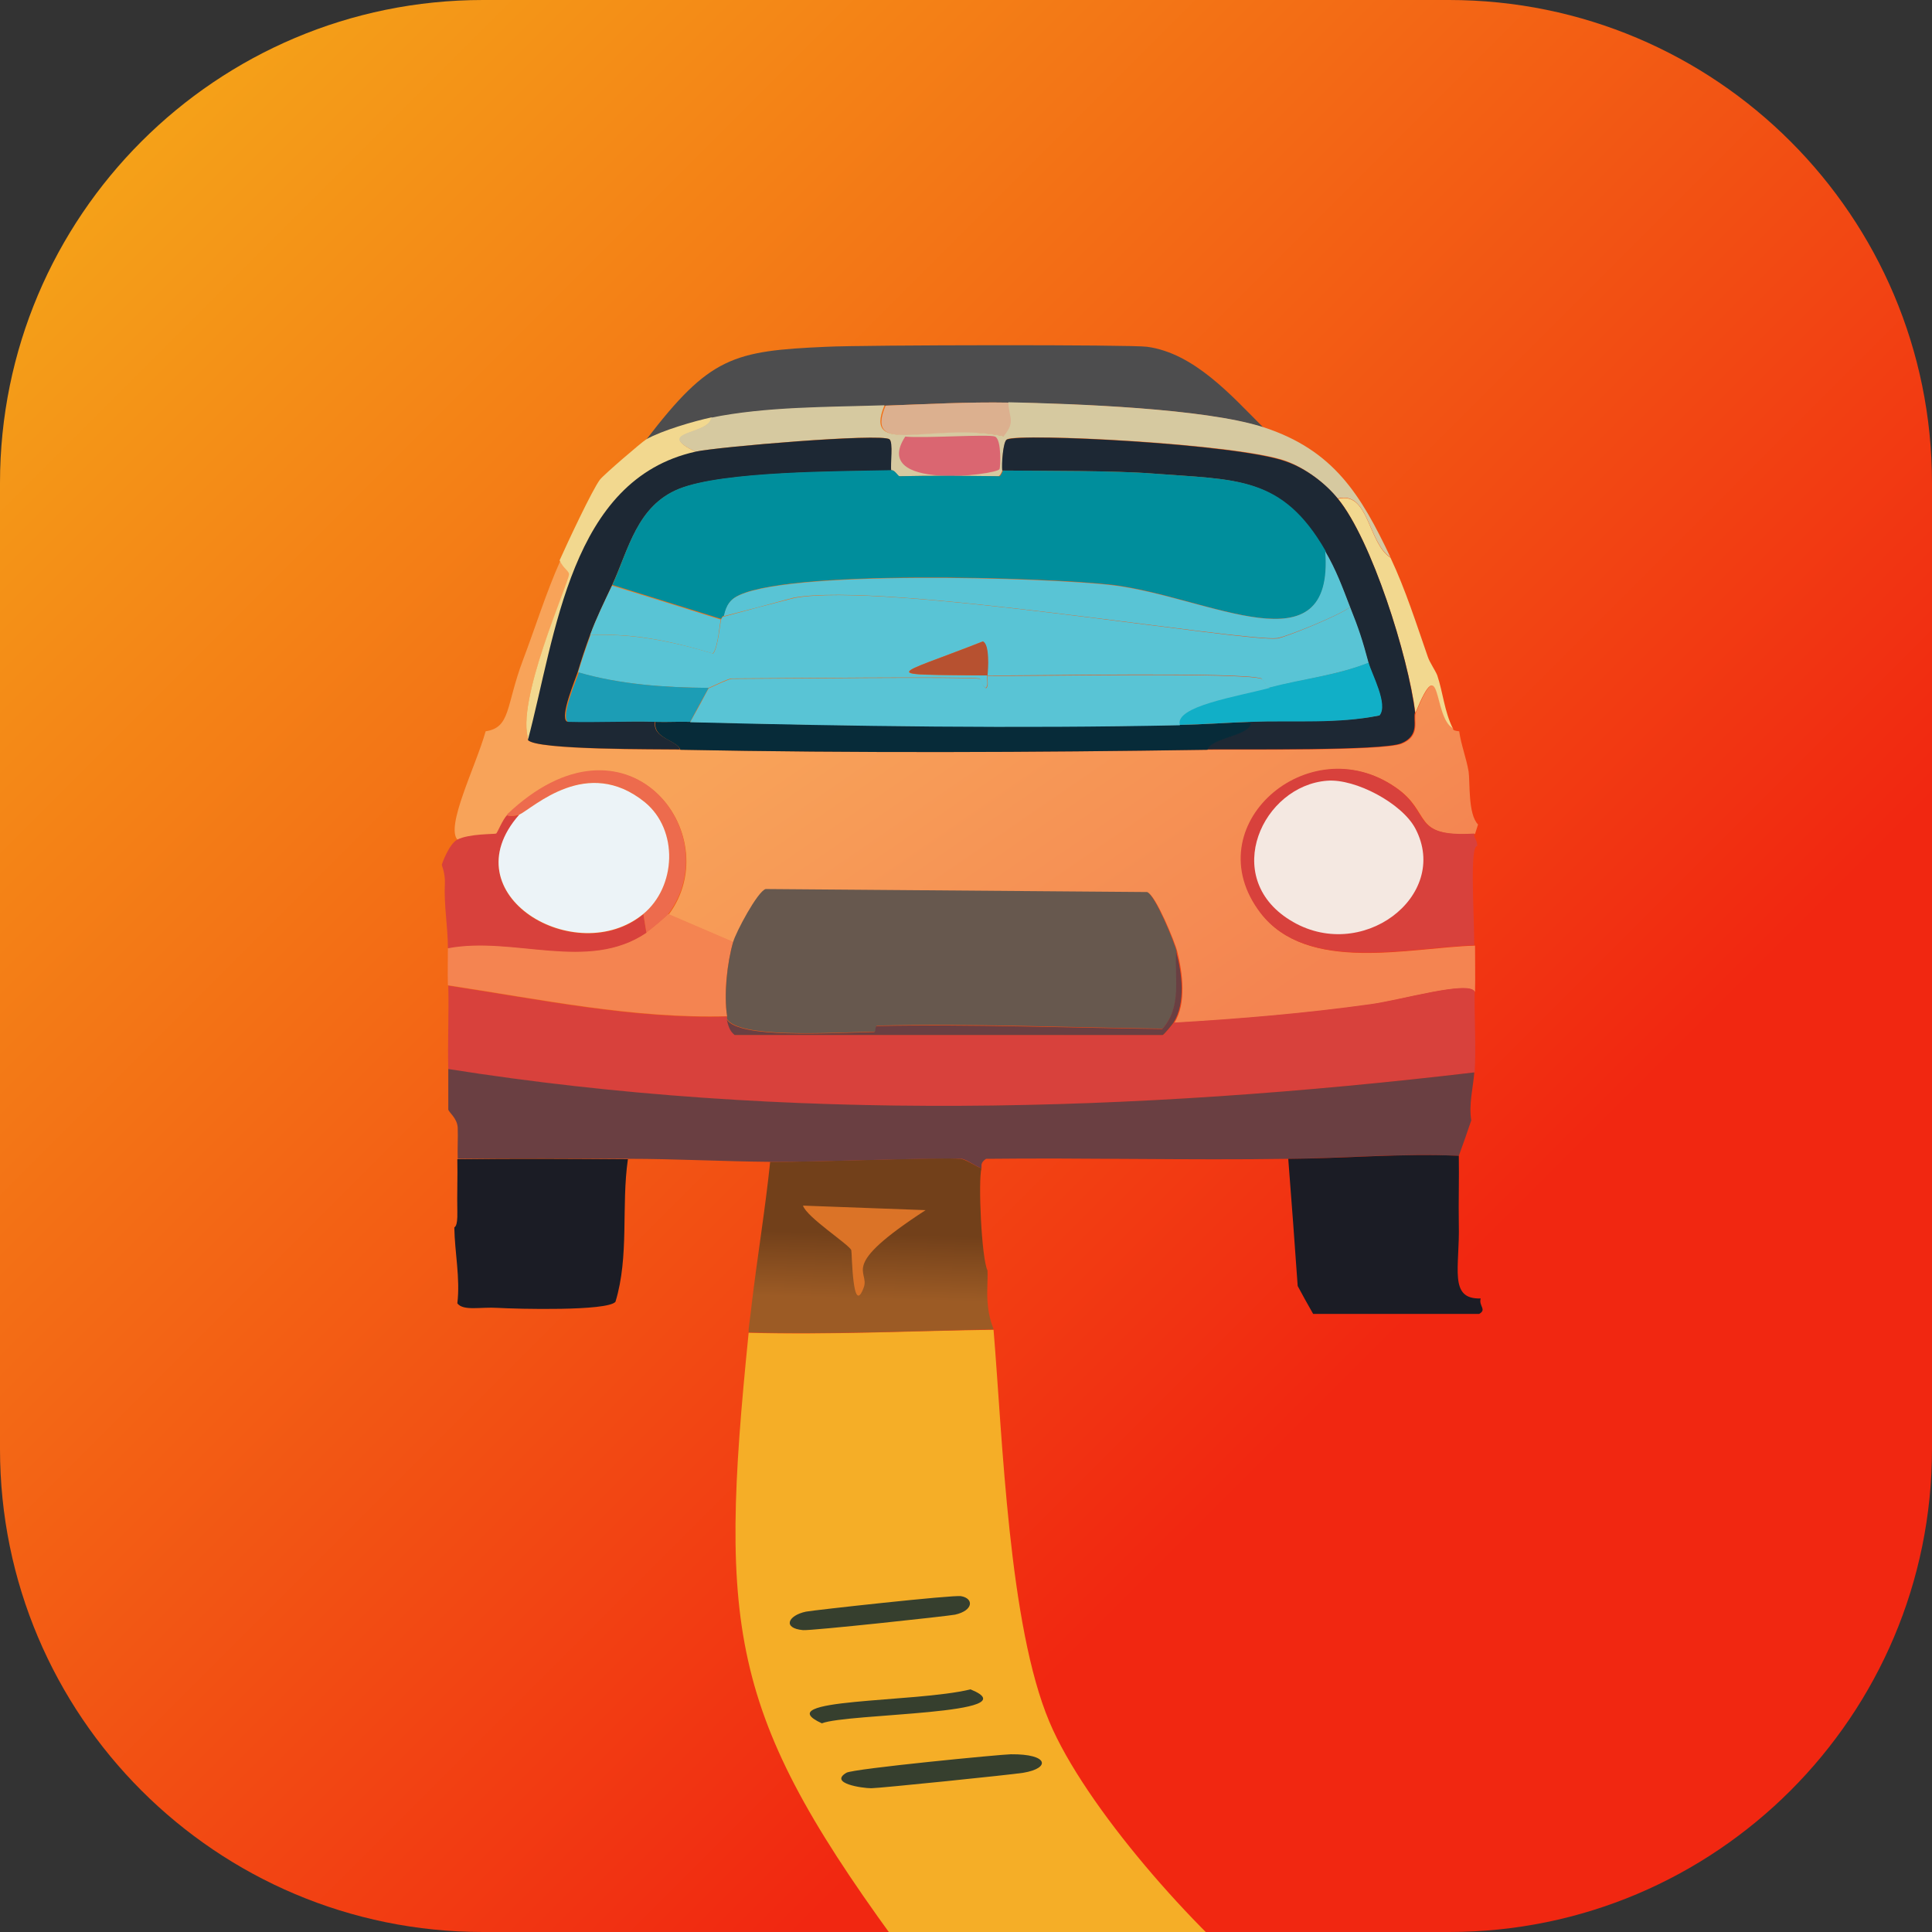 <?xml version="1.0" encoding="utf-8"?>
<!-- Generator: Adobe Illustrator 28.0.0, SVG Export Plug-In . SVG Version: 6.00 Build 0)  -->
<svg version="1.1" id="Layer_1" xmlns="http://www.w3.org/2000/svg" xmlns:xlink="http://www.w3.org/1999/xlink" x="0px" y="0px"
	 viewBox="0 0 512 512" style="enable-background:new 0 0 512 512;" xml:space="preserve">
<rect x="0" y="0" width="512" height="512" fill="#333333" stroke="none"/>
<style type="text/css">
	.st0{fill:url(#r4_00000031184303261067437700000015038806673848197284_);}
	.st1{fill:#1E160B;}
	.st2{fill:#F5AE27;}
	.st3{fill:#363F2E;}
	.st4{fill:url(#SVGID_1_);}
	.st5{fill:#DB7327;}
	.st6{fill:url(#SVGID_00000117669722287308178140000010092456198074891660_);}
	.st7{fill:#D8413C;}
	.st8{fill:#6A3F42;}
	.st9{fill:#4D4D4E;}
	.st10{fill:#1B1C25;}
	.st11{fill:#F48451;}
	.st12{fill:#F2D88F;}
	.st13{fill:#67584E;}
	.st14{fill:#DCB08F;}
	.st15{fill:#ED6B4D;}
	.st16{fill:#ECF3F7;}
	.st17{fill:#F4E8E1;}
	.st18{fill:#D6C9A0;}
	.st19{fill:#DA6671;}
	.st20{fill:#1D2834;}
	.st21{fill:#072B39;}
	.st22{fill:#008E9C;}
	.st23{fill:#59C4D5;}
	.st24{fill:#11AFC7;}
	.st25{fill:#1C9DB5;}
	.st26{fill:#B75130;}
</style>
<linearGradient id="r4_00000103236854268946675500000005069645452806623659_" gradientUnits="userSpaceOnUse" x1="33.636" y1="494.795" x2="545.636" y2="494.795" gradientTransform="matrix(0.707 0.707 0.707 -0.707 -373.658 326.089)">
	<stop  offset="0" style="stop-color:#F5AF19"/>
	<stop  offset="1" style="stop-color:#F12711"/>
</linearGradient>
<path id="r4" style="fill:url(#r4_00000103236854268946675500000005069645452806623659_);" d="M128,0h256c70.7,0,128,57.3,128,128
	v256c0,70.7-57.3,128-128,128H128C57.3,512,0,454.7,0,384V128C0,57.3,57.3,0,128,0z"/>
<g>
	<g>
		<g>
			<path class="st1" d="M380.8,556.9c-39.4,0.1-78.9,2.3-118.3,0c3,0,6,0,9,0c35.3,0,70.7,0.7,106-0.8
				C378.7,556.7,379.5,557.2,380.8,556.9z"/>
			<path class="st2" d="M336.5,527.4c9.4,8.7,30,23,41.1,28.8c-35.3,1.5-70.7,0.8-106,0.8c-5.9-9.4-14.6-16.9-21.4-25.5
				c-3.1-3.9-3.1-6.7-3.3-7c-0.2-0.3-3.5-1.8-5.8-4.9c-47.9-64.6-50.8-86.3-42.7-166.4c21.7,0.6,43.3-0.5,64.9-0.8
				c2.4,28.8,4,78.3,14.8,103.9C287.5,478.7,316.8,511.8,336.5,527.4z"/>
			<path class="st3" d="M267.9,464.9c10.1-0.1,10.5,3.7,3.3,4.9c-3,0.5-38.2,4.1-40.3,4.1c-2.4,0-11.3-1.3-6.6-4.1
				C226.2,468.7,265.7,464.9,267.9,464.9z"/>
			<path class="st3" d="M257.2,447.7c16.4,6.7-32.6,6.3-39.4,9C203.2,450,242.4,451.3,257.2,447.7z"/>
			<path class="st3" d="M254.7,423c3.4,0.6,3.3,3.8-1.6,4.9c-2,0.4-38.2,4.3-40.3,4.1c-5.5-0.5-4-3.9,0.8-4.9
				C215.7,426.7,252.7,422.6,254.7,423z"/>
		</g>
		<g>
			<linearGradient id="SVGID_1_" gradientUnits="userSpaceOnUse" x1="231.599" y1="326.967" x2="231.115" y2="344.216">
				<stop  offset="0" style="stop-color:#72401A"/>
				<stop  offset="1" style="stop-color:#9C5B25"/>
			</linearGradient>
			<path class="st4" d="M260.1,309.6c-0.9,3.3,0,23.9,1.6,27.1c0.1,2.7-0.2,5.5,0,8.2c0.3,4.7,1.6,7,1.6,7.4
				c-21.6,0.4-43.3,1.4-64.9,0.8c0-0.3,0-0.6,0-0.8c0.2-2.1,0.6-4.4,0.8-6.6c1.5-12.6,3.6-25.2,4.9-37.8c12.1,0.1,45.1-1.3,50.5-0.8
				C256.1,307.3,258.7,309.2,260.1,309.6z"/>
			<path class="st5" d="M212.8,319.5c16.2,0.6,16.2,0.6,32.5,1.2c-23.4,15.2-14.7,15.9-16.4,20.5c-3,8.1-3.1-9.2-3.3-9.9
				C225,329.8,213.8,322.6,212.8,319.5z"/>
		</g>
	</g>
	<g>
		
			<linearGradient id="SVGID_00000044859099617021939770000016181240125825168308_" gradientUnits="userSpaceOnUse" x1="230.19" y1="172.545" x2="307.904" y2="285.636">
			<stop  offset="0" style="stop-color:#F8A359"/>
			<stop  offset="1" style="stop-color:#F48451"/>
		</linearGradient>
		<path style="fill:url(#SVGID_00000044859099617021939770000016181240125825168308_);" d="M140.1,196.2c2.1,2.6,34.5,2.4,40.3,2.5
			c46.4,0.9,93.3,0.7,139.7,0c8.9-0.1,46.4,0.4,51.4-1.6c5.2-2.1,3-6.4,3.7-8.2c7-17.1,4.6,1,9.9,4.1c0.1,0-0.6,0.6,1.6,0.8
			c0.5,3.6,1.9,7.1,2.5,10.7c0.4,2.7-0.2,11.3,2.5,14c-0.4,1.2-0.4,1.2-0.8,2.5c-17.1,1-11.2-5.6-21-12.3
			c-23-15.9-53.2,10.3-35.7,33.3c12.3,16.1,39.4,9.1,56.7,8.6c0,4.3,0.1,8,0,12.3c-1.5-3.1-19.5,2.1-27.5,3.3
			c-17.2,2.4-34.8,3.9-52.2,4.9c3.3-5.3,2.2-13.2,0.8-18.9c-0.6-2.5-5.7-14.9-7.8-15.6c-50.5-0.4-50.5-0.4-101.1-0.8
			c-2.2,0.7-7.9,11.4-8.6,14c-8.6-3.7-8.6-3.7-17.3-7.4c15.9-21.3-11.1-56.7-42.7-26.3c-1,1-2.6,4.8-2.9,4.9
			c-0.5,0.3-7.1,0-10.3,1.6c-3.4-3.4,4.8-19.5,7.4-28.8c6.7-1,5.3-6.7,9.9-18.9c3.3-8.7,6.1-17.8,9.9-26.3c1,2.2,2.5,2.8,2.5,3.7
			C150.7,154.6,136.4,186.3,140.1,196.2z"/>
		<g>
			<path class="st7" d="M192.7,269.4c0,0.3-0.1,0.6,0,0.8c0.4,1.6,0.7,3,2.1,4.1c56.7,0,56.7,0,113.4,0c0.4-0.1,2.5-2.7,2.9-3.3
				c17.4-1,35-2.5,52.2-4.9c8.1-1.1,26.1-6.4,27.5-3.3c-0.1,7.1,0.4,14.3,0,21.4c-90,10.6-182.1,13.4-272-0.8
				c-0.2-7.4,0.2-14.8,0-22.2C143.2,264.9,167.8,270.1,192.7,269.4z"/>
			<path class="st8" d="M390.7,284.2c-0.3,4.1-1.5,8.4-0.8,12.7c-1.6,4.7-1.6,4.7-3.3,9.4c-15.1-0.7-30.2,0.6-45.2,0.8
				c-26.7,0.4-53.4-0.3-80.1,0c-1.6,1.1-1.1,1.9-1.2,2.5c-1.4-0.4-4-2.4-5.3-2.5c-5.4-0.4-38.4,0.9-50.5,0.8
				c-12.6-0.1-25.2-0.8-37.8-0.8c-15.1-0.1-30.1-0.2-45.2,0c-0.1-2.7,0.1-5.5,0-8.2c-0.1-2.6-2.4-4.1-2.5-4.9c0-5.3,0-5.3,0-10.7
				C208.6,297.5,300.7,294.8,390.7,284.2z"/>
		</g>
		<path class="st9" d="M219,91.9c10.1-0.5,80.8-0.6,85,0c12.5,1.7,22.4,13,30.8,21.4c-15.6-5.1-50.1-6.3-67.4-6.6
			c-11-0.2-21.9,0.4-32.9,0.8c-14.9,0.5-31.3,0.3-46,3.3c-4.7,1-13.1,3.4-17.3,5.8C188.1,94.5,194.3,93,219,91.9z"/>
		<path class="st10" d="M166.4,307.2c-1.8,12.5,0.4,25.7-3.3,37.8c-2.2,2.5-26,1.9-31.2,1.6c-4.5-0.3-9.1,0.9-10.7-1.2
			c0.8-6.7-0.7-13.5-0.8-20.1c0-0.2,0.9,0.1,0.8-4.1c-0.1-4.6,0.1-9.3,0-14C136.3,307,151.3,307.1,166.4,307.2z"/>
		<path class="st11" d="M194.3,249.6c-1.6,5.5-2.6,14-1.6,19.7c-24.9,0.7-49.5-4.5-74-8.2c-0.1-3.4,0-6.5,0-9.9
			c17.4-3.3,37.1,6.4,52.6-4.1c1-0.7,5.3-4.4,5.8-4.9C185.7,245.9,185.7,245.9,194.3,249.6z"/>
		<path class="st7" d="M137.6,216c-18.7,21.2,15.1,41,32.9,26.3c0.4,2.5,0.4,2.5,0.8,4.9c-15.5,10.5-35.1,0.8-52.6,4.1
			c0-5.7-1.1-11.4-0.8-17.3c0.1-2.7-0.9-4.7-0.8-4.9c0.1-0.4,1.9-5.4,4.1-6.6c3.2-1.6,9.8-1.4,10.3-1.6c0.3-0.2,1.8-3.9,2.9-4.9
			C134.9,216.6,137.5,216,137.6,216z"/>
		<path class="st12" d="M184.5,119.8c-33.1,7.5-37,48.6-44.4,76.4c-3.7-10,10.6-41.6,10.7-44c0-0.9-1.5-1.5-2.5-3.7
			c2-4.5,8.7-18.8,10.7-21.4c0.9-1.2,11-9.9,12.3-10.7c4.1-2.3,12.6-4.8,17.3-5.8C188.4,115.3,172.9,114.3,184.5,119.8z"/>
		<path class="st12" d="M368.5,147.8c4,8.5,6.8,17.4,9.9,26.3c0.5,1.5,2,3.6,2.5,4.9c1.5,4.5,1.9,9.6,4.1,14
			c-5.3-3.1-2.9-21.2-9.9-4.1c-1.9-14.9-11.6-45.8-20.5-56.7C362.8,130.1,362.5,144,368.5,147.8z"/>
		<g>
			<path class="st13" d="M311.8,252.1c-0.5,7.2,1.6,14.5-3.7,20.5c-25.2-0.3-50.4-1.4-75.6-0.8c-0.6,0-0.2,1.6-0.8,1.6
				c-12.8,0.3-35.8,1.7-39-3.3c-0.1-0.3,0-0.6,0-0.8c-0.9-5.7,0-14.2,1.6-19.7c0.7-2.5,6.4-13.3,8.6-14c50.5,0.4,50.5,0.4,101.1,0.8
				C306.1,237.2,311.2,249.6,311.8,252.1z"/>
			<path class="st8" d="M311,271c-0.4,0.6-2.5,3.2-2.9,3.3c-56.7,0-56.7,0-113.4,0c-1.4-1.1-1.7-2.5-2.1-4.1c3.3,5,26.3,3.6,39,3.3
				c0.6,0,0.2-1.6,0.8-1.6c25.2-0.5,50.4,0.5,75.6,0.8c5.3-6,3.2-13.3,3.7-20.5C313.2,257.8,314.3,265.7,311,271z"/>
		</g>
		<path class="st10" d="M386.6,306.3c0.1,6-0.1,12.1,0,18.1c0.3,11.5-2.8,20,5.8,19.7c-0.6,2,1.7,2.9-0.4,4.1c-22,0-22,0-44,0
			c-2.1-3.7-2.1-3.7-4.1-7.4c-1.2-16.8-1.2-16.8-2.5-33.7C356.4,307,371.5,305.6,386.6,306.3z"/>
		<path class="st14" d="M267.5,106.7c0.2,4.3,2,5.1-1.2,9c-18.9-3.9-37.5,5.7-31.6-8.2C245.6,107.1,256.4,106.5,267.5,106.7z"/>
		<g>
			<path class="st15" d="M177.1,242.2c-0.4,0.6-4.7,4.2-5.8,4.9c-0.4-2.5-0.4-2.5-0.8-4.9c8.7-7.2,9.4-22.2,0.4-29.6
				c-15.3-12.5-29.3,1.4-33.3,3.3c-0.1,0.1-2.8,0.7-3.3,0C166,185.6,193,220.9,177.1,242.2z"/>
			<path class="st16" d="M170.5,242.2c-17.8,14.7-51.6-5.1-32.9-26.3c3.9-1.9,18-15.7,33.3-3.3C179.9,220,179.2,235,170.5,242.2z"/>
		</g>
		<g>
			<path class="st7" d="M390.7,220.9c-0.2,1.2,0.8,1.6,0.8,3.3c-2-0.1-0.9,16.1-0.8,26.3c-17.3,0.5-44.4,7.5-56.7-8.6
				c-17.5-23,12.8-49.2,35.7-33.3C379.5,215.3,373.6,221.9,390.7,220.9z"/>
			<path class="st17" d="M351.7,206.9c7.5-0.6,19.9,6,23.4,12.7c9.4,17.9-14.5,36-33.3,24.2C323.5,232.4,334.6,208.2,351.7,206.9z"
				/>
		</g>
		<g>
			<path class="st18" d="M334.8,113.2c18.7,6.1,25.8,17.9,33.7,34.5c-6-3.8-5.7-17.7-14-15.6c-3.4-4.1-8.5-8-13.6-9.9
				c-12.8-4.7-70.7-7.5-74-5.8c-1,0.5-1.5,6.7-1.2,8.2c-0.1,0-0.6,1.6-1.2,1.6c-8.7-0.1-17.5-0.2-26.3,0c-0.3,0-1.1-1.7-2.1-1.6
				c-0.3-1.6,0.6-7.5-0.4-8.2c-2.3-1.7-45.5,2-51.4,3.3c-11.5-5.5,3.9-4.5,4.1-9c14.7-3,31.1-2.8,46-3.3
				c-5.8,13.9,12.7,4.3,31.6,8.2c3.2-4,1.4-4.7,1.2-9C284.7,107,319.2,108.2,334.8,113.2z"/>
			<path class="st19" d="M239.9,115.7c4.9,0.5,22.2-0.7,23.8,0c1.8,0.8,1.4,8.2,1.2,8.6C264.2,125.9,230.5,130.1,239.9,115.7z"/>
		</g>
		<g>
			<path class="st20" d="M354.5,132.1c9,10.9,18.7,41.8,20.5,56.7c-0.7,1.8,1.5,6.1-3.7,8.2c-4.9,2-42.4,1.5-51.4,1.6
				c1-3.3,12-3.7,11.5-7.4c11.4-0.4,22.8,0.6,34.1-1.6c2.4-2.9-2.1-10.9-2.9-14c-1.6-6-2.7-9.1-4.9-14.8c-2-5.2-3.8-9.9-6.6-14.8
				c-11.6-20-23.6-18.8-45.6-20.5c-10-0.8-28.8-0.7-39.9-0.8c-0.2-1.6,0.2-7.7,1.2-8.2c3.3-1.8,61.2,1.1,74,5.8
				C346,124.1,351.2,128,354.5,132.1z"/>
			<path class="st20" d="M236.2,124.7c-13.8,0.3-44.5,0.2-56.3,4.9c-11.1,4.5-13.3,16-17.7,25.5c-2,4.3-4.2,8.7-5.8,13.1
				c-1.2,3.3-2.3,6.5-3.3,9.9c-0.6,1.9-4.8,11.8-2.9,13.1c7.8,0.2,15.6-0.2,23.4,0c-0.8,4.5,5.7,4.8,6.6,7.4
				c-5.7-0.1-38.2,0.2-40.3-2.5c7.4-27.8,11.2-69,44.4-76.4c5.9-1.3,49-4.9,51.4-3.3C236.8,117.2,235.9,123.1,236.2,124.7z"/>
			<path class="st21" d="M182.8,191.3c43.2,1.1,86.7,1.7,129.8,0.8c6.3-0.1,12.6-0.6,18.9-0.8c0.5,3.7-10.5,4.1-11.5,7.4
				c-46.4,0.7-93.3,0.9-139.7,0c-0.9-2.6-7.3-2.9-6.6-7.4C176.8,191.4,179.8,191.2,182.8,191.3z"/>
			<path class="st22" d="M265.8,124.7c11.1,0.1,29.9,0,39.9,0.8c22,1.7,34.1,0.5,45.6,20.5c2.4,32-30.8,12.2-56.3,9
				c-16.7-2-88.5-4.3-100.2,3.3c-2.5,1.6-2.7,4.6-2.9,4.9c0,0.1-0.3-0.3-0.8,0.8c-14.4-4.5-14.4-4.5-28.8-9
				c4.3-9.5,6.5-21,17.7-25.5c11.8-4.7,42.5-4.6,56.3-4.9c0.9,0,1.7,1.6,2.1,1.6c8.7-0.2,17.5-0.1,26.3,0
				C265.2,126.4,265.7,124.7,265.8,124.7z"/>
			<path class="st23" d="M357.8,160.9c2.3,5.7,3.3,8.8,4.9,14.8c-8.5,3.3-17.5,4.3-26.3,6.6c-0.7-0.3-1.9-2.4-2.1-2.5
				c-5.6-1.8-60.3-0.7-72.7-0.8c0.2-1.7,0.6-8.3-1.2-9c-24.4,9.6-28,8.7,1.2,9c-0.1,1.3,0.4,2.7-0.4,3.3c-1.4-0.9-1.2-2.4-1.6-2.5
				c-3.2-0.6-56.6,0-65.7,0c-1,0-5.8,2.5-6.2,2.5c-11.6-0.1-23.4-0.9-34.5-4.1c1-3.4,2.1-6.6,3.3-9.9c11.1-0.5,21.9,1.7,32.5,4.9
				c1.3-1.5,1.9-8.6,2.1-9c0.5-1.1,0.8-0.8,0.8-0.8c9.2-2.5,9.2-2.5,18.5-4.9c23.7-4.5,119.4,11.8,128.2,10.7
				C340.8,168.8,354.6,163.3,357.8,160.9z"/>
			<path class="st23" d="M357.8,160.9c-3.3,2.4-17.1,7.9-19.3,8.2c-8.8,1.1-104.5-15.1-128.2-10.7c-9.2,2.5-9.2,2.5-18.5,4.9
				c0.2-0.3,0.4-3.3,2.9-4.9c11.8-7.6,83.6-5.3,100.2-3.3c25.5,3.1,58.7,22.9,56.3-9C354.1,151,355.8,155.7,357.8,160.9z"/>
			<path class="st24" d="M331.5,191.3c-6.3,0.2-12.6,0.7-18.9,0.8c-1.5-5,15.1-7.6,23.8-9.9c8.7-2.3,17.8-3.2,26.3-6.6
				c0.8,3,5.3,11.1,2.9,14C354.4,191.9,342.9,190.9,331.5,191.3z"/>
			<path class="st25" d="M187.8,182.3c-2.5,4.5-2.5,4.5-4.9,9c-3-0.1-6,0.1-9,0c-7.8-0.2-15.6,0.2-23.4,0c-2-1.4,2.3-11.2,2.9-13.1
				C164.4,181.4,176.2,182.2,187.8,182.3z"/>
			<path class="st23" d="M191,164.2c-0.2,0.4-0.7,7.5-2.1,9c-10.5-3.2-21.3-5.5-32.5-4.9c1.6-4.4,3.8-8.9,5.8-13.1
				C176.7,159.7,176.7,159.7,191,164.2z"/>
			<path class="st23" d="M336.5,182.3c-8.7,2.3-25.4,4.9-23.8,9.9c-43.2,0.9-86.7,0.3-129.8-0.8c2.5-4.5,2.5-4.5,4.9-9
				c0.3,0,5.2-2.5,6.2-2.5c9.1,0,62.5-0.6,65.7,0c0.4,0.1,0.3,1.6,1.6,2.5c0.8-0.6,0.3-2,0.4-3.3c12.4,0.2,67.1-1,72.7,0.8
				C334.6,179.8,335.8,182,336.5,182.3z"/>
			<path class="st26" d="M261.7,179c-29.2-0.4-25.6,0.6-1.2-9C262.3,170.7,261.9,177.3,261.7,179z"/>
		</g>
	</g>
</g>
</svg>
